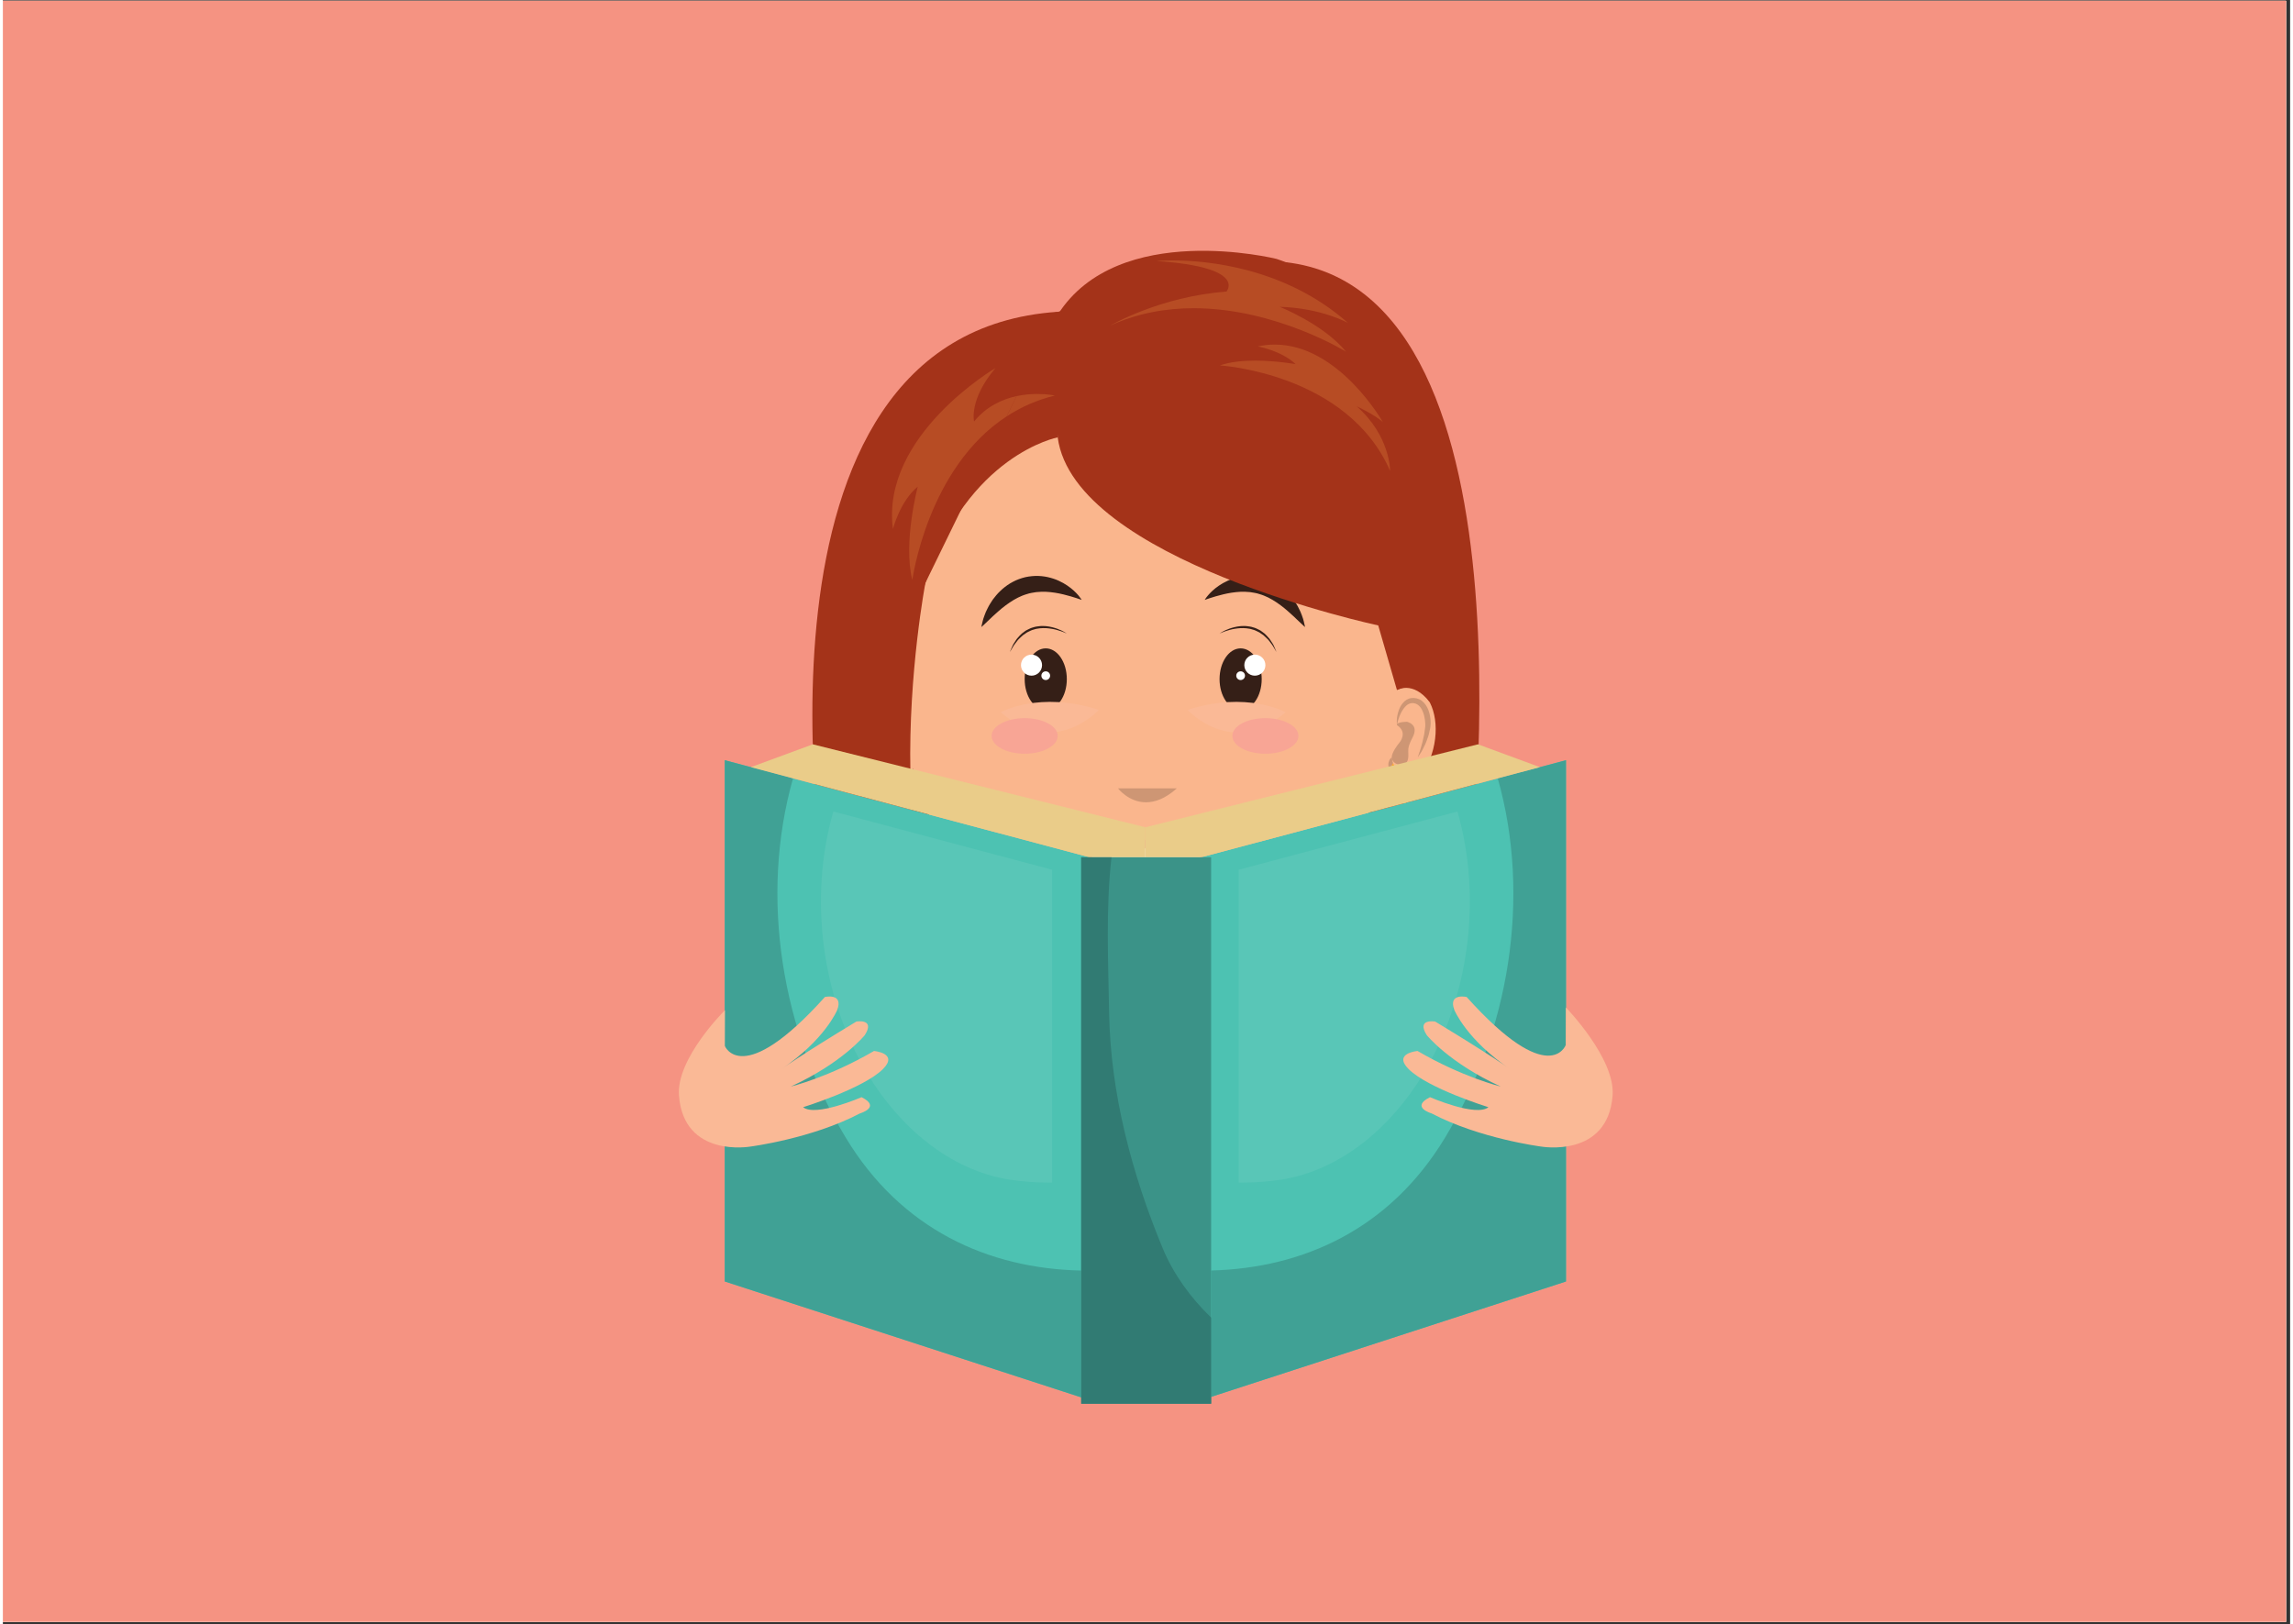 <svg xmlns="http://www.w3.org/2000/svg" xmlns:xlink="http://www.w3.org/1999/xlink" width="559" zoomAndPan="magnify" viewBox="0 0 419.25 297.75" height="396" preserveAspectRatio="xMidYMid meet" version="1.0"><rect x="0" y="0" width="419.25" height="297.75" fill="#333333" stroke="none"/><defs><clipPath id="id1"><path d="M 0 0.141 L 418.5 0.141 L 418.5 297.359 L 0 297.359 Z M 0 0.141 " clip-rule="nonzero"/></clipPath><clipPath id="id2"><path d="M 197 157 L 222 157 L 222 257.336 L 197 257.336 Z M 197 157 " clip-rule="nonzero"/></clipPath><clipPath id="id3"><path d="M 256 182 L 295.617 182 L 295.617 211 L 256 211 Z M 256 182 " clip-rule="nonzero"/></clipPath><clipPath id="id4"><path d="M 123.426 182 L 163 182 L 163 211 L 123.426 211 Z M 123.426 182 " clip-rule="nonzero"/></clipPath></defs><g clip-path="url(#id1)"><path fill="#ffffff" d="M 0 0.141 L 419.25 0.141 L 419.25 304.098 L 0 304.098 Z M 0 0.141 " fill-opacity="1" fill-rule="nonzero"/><path fill="#f59382" d="M 0 0.141 L 418.5 0.141 L 418.5 297.359 L 0 297.359 Z M 0 0.141 " fill-opacity="1" fill-rule="nonzero"/><path fill="#ffffff" d="M 0 0.141 L 418.5 0.141 L 418.5 297.359 L 0 297.359 Z M 0 0.141 " fill-opacity="1" fill-rule="nonzero"/><path fill="#f59382" d="M 0 0.141 L 418.5 0.141 L 418.5 297.359 L 0 297.359 Z M 0 0.141 " fill-opacity="1" fill-rule="nonzero"/></g><path fill="#6c200f" d="M 244.285 188.664 L 172.699 188.273 L 160.602 132.332 L 254.062 132.332 L 244.285 188.664 " fill-opacity="1" fill-rule="nonzero"/><path fill="#a43319" d="M 250.328 107.184 C 250.328 107.184 260.125 172.223 232.133 188.348 C 232.133 188.348 264.105 199.078 268.473 164.066 C 268.473 164.066 283.352 53.539 235.125 48.07 L 250.328 107.184 " fill-opacity="1" fill-rule="nonzero"/><path fill="#fab68d" d="M 200.309 189.383 L 219.645 189.383 L 219.645 173.035 L 200.309 173.035 Z M 200.309 189.383 " fill-opacity="1" fill-rule="nonzero"/><path fill="#fab68d" d="M 250.707 134.23 C 249.742 139.352 251.574 143.996 254.797 144.598 C 258.02 145.203 261.414 141.547 262.379 136.426 C 263.344 131.301 261.508 126.656 258.285 126.055 C 255.062 125.449 251.668 129.109 250.707 134.23 " fill-opacity="1" fill-rule="nonzero"/><path fill="#ce9674" d="M 259.352 138.863 C 259.352 138.863 259.434 138.586 259.586 138.117 C 259.66 137.883 259.773 137.609 259.863 137.277 C 259.953 136.949 260.055 136.578 260.176 136.184 C 260.281 135.781 260.355 135.348 260.469 134.902 C 260.582 134.457 260.602 133.922 260.695 133.41 C 260.762 132.965 260.719 132.438 260.656 131.934 C 260.59 131.426 260.461 130.918 260.266 130.457 C 260.082 129.984 259.812 129.574 259.477 129.305 C 259.391 129.223 259.316 129.199 259.246 129.141 C 259.184 129.094 258.965 129.02 258.93 129 L 258.617 128.922 C 258.512 128.91 258.414 128.914 258.309 128.906 C 257.914 128.922 257.535 129.102 257.223 129.387 C 256.914 129.676 256.664 130.023 256.457 130.363 C 256.062 131.066 255.836 131.727 255.707 132.195 C 255.645 132.418 255.602 132.602 255.574 132.73 C 255.547 132.77 255.531 132.805 255.523 132.836 C 255.52 132.809 255.52 132.781 255.516 132.746 C 255.504 132.617 255.492 132.418 255.5 132.164 C 255.516 131.664 255.594 130.938 255.91 130.105 C 256.078 129.691 256.293 129.246 256.664 128.836 C 257.012 128.426 257.566 128.043 258.23 127.98 C 258.348 127.977 258.469 127.969 258.59 127.969 C 258.633 127.969 258.676 127.969 258.719 127.973 C 258.879 128 259.039 128.023 259.199 128.051 C 259.418 128.125 259.469 128.133 259.645 128.211 C 259.809 128.297 259.984 128.391 260.105 128.5 C 260.641 128.914 261.004 129.477 261.242 130.047 C 261.477 130.629 261.609 131.219 261.672 131.812 C 261.742 132.402 261.73 132.977 261.613 133.57 C 261.492 134.09 261.414 134.578 261.246 135.059 C 261.078 135.535 260.926 135.988 260.75 136.383 C 260.57 136.773 260.395 137.125 260.234 137.434 C 260.09 137.75 259.902 137.996 259.777 138.207 C 259.512 138.629 259.352 138.863 259.352 138.863 " fill-opacity="1" fill-rule="nonzero"/><path fill="#ce9674" d="M 256.266 140.242 C 255.598 140.242 254.871 139.844 254.648 139.246 C 254.605 139.02 254.582 138.863 254.582 138.863 C 254.582 138.863 254.578 138.863 254.574 138.863 C 254.574 137.992 255.582 136.637 256.059 136.066 C 256.059 136.062 257.555 134.242 255.535 132.949 C 255.535 132.949 255.508 132.902 255.523 132.836 C 255.531 132.91 255.535 132.949 255.535 132.949 C 255.535 132.949 255.547 132.871 255.574 132.73 C 255.707 132.566 256.117 132.363 257.352 132.332 C 257.352 132.332 259.719 132.77 258.359 135.285 C 258.066 135.828 257.812 136.391 257.668 136.988 C 257.469 137.844 257.859 139.027 257.301 139.77 C 257.051 140.102 256.668 140.242 256.266 140.242 " fill-opacity="1" fill-rule="nonzero"/><path fill="#ac7c5f" d="M 255.535 132.949 C 255.535 132.949 255.531 132.91 255.523 132.836 C 255.531 132.805 255.547 132.77 255.574 132.73 C 255.547 132.871 255.535 132.949 255.535 132.949 " fill-opacity="1" fill-rule="nonzero"/><path fill="#ce9674" d="M 256.141 142.418 L 256.027 142.402 L 255.473 141.281 C 255.582 141.461 255.695 141.637 255.793 141.801 C 255.891 141.973 255.992 142.117 256.051 142.234 C 256.102 142.332 256.133 142.402 256.141 142.418 M 254.199 141.18 C 254.199 141.176 254.191 141.168 254.188 141.164 C 254.051 140.875 253.961 140.559 253.961 140.258 C 253.945 139.957 254.012 139.68 254.109 139.465 C 254.273 139.066 254.531 138.891 254.574 138.863 C 254.578 138.902 254.578 138.938 254.582 138.973 C 254.59 139.066 254.613 139.16 254.648 139.246 C 254.664 139.332 254.688 139.434 254.707 139.539 C 254.754 139.699 254.801 139.871 254.859 140.039 L 254.812 139.941 L 254.199 141.18 " fill-opacity="1" fill-rule="nonzero"/><path fill="#ac7c5f" d="M 254.648 139.246 C 254.613 139.16 254.59 139.066 254.582 138.973 C 254.578 138.938 254.578 138.902 254.574 138.863 C 254.578 138.863 254.582 138.863 254.582 138.863 C 254.582 138.863 254.605 139.02 254.648 139.246 " fill-opacity="1" fill-rule="nonzero"/><path fill="#fab68d" d="M 167.246 134.23 C 168.211 139.352 166.379 143.996 163.156 144.598 C 159.93 145.203 156.539 141.547 155.574 136.426 C 154.609 131.301 156.445 126.656 159.668 126.055 C 162.895 125.449 166.285 129.109 167.246 134.23 " fill-opacity="1" fill-rule="nonzero"/><path fill="#fab68d" d="M 255.938 120.109 C 255.938 152.613 236.91 178.965 209.977 178.965 C 183.043 178.965 164.012 152.613 164.012 120.109 C 164.012 87.602 183.043 61.246 209.977 61.246 C 236.91 61.246 255.938 87.602 255.938 120.109 " fill-opacity="1" fill-rule="nonzero"/><path fill="#ce9674" d="M 209.539 147.094 C 206.348 147.094 204.406 144.543 204.406 144.543 L 215.18 144.543 C 213.043 146.457 211.133 147.094 209.539 147.094 " fill-opacity="1" fill-rule="nonzero"/><path fill="#351f17" d="M 195.02 124.512 C 195.02 127.625 193.289 130.152 191.156 130.152 C 189.023 130.152 187.293 127.625 187.293 124.512 C 187.293 121.395 189.023 118.871 191.156 118.871 C 193.289 118.871 195.02 121.395 195.02 124.512 " fill-opacity="1" fill-rule="nonzero"/><path fill="#351f17" d="M 195.02 116.156 C 195.02 116.156 194.84 116.07 194.52 115.941 C 194.207 115.801 193.734 115.652 193.172 115.488 C 192.887 115.418 192.578 115.328 192.25 115.285 C 191.918 115.219 191.566 115.199 191.207 115.164 C 190.848 115.145 190.469 115.16 190.098 115.191 C 189.723 115.246 189.34 115.285 188.98 115.418 C 188.605 115.5 188.27 115.68 187.93 115.844 C 187.754 115.914 187.602 116.027 187.453 116.133 C 187.297 116.238 187.148 116.344 187 116.445 C 186.723 116.668 186.484 116.93 186.238 117.152 C 185.988 117.379 185.832 117.66 185.641 117.883 C 185.465 118.113 185.293 118.32 185.18 118.535 C 185.059 118.742 184.953 118.926 184.867 119.07 C 184.684 119.367 184.582 119.539 184.582 119.539 C 184.582 119.539 184.656 119.355 184.793 119.035 C 184.863 118.875 184.949 118.684 185.047 118.457 C 185.129 118.227 185.281 118 185.449 117.746 C 185.625 117.504 185.77 117.203 186.008 116.953 C 186.25 116.699 186.473 116.402 186.766 116.16 C 186.918 116.047 187.078 115.93 187.23 115.812 C 187.391 115.691 187.547 115.566 187.738 115.488 C 188.098 115.309 188.461 115.113 188.863 115.02 C 189.25 114.879 189.66 114.844 190.059 114.793 C 190.258 114.754 190.461 114.781 190.656 114.777 C 190.852 114.781 191.047 114.77 191.234 114.801 C 191.613 114.844 191.973 114.895 192.309 114.988 C 192.648 115.059 192.957 115.176 193.242 115.266 C 194.375 115.68 195.02 116.156 195.02 116.156 " fill-opacity="1" fill-rule="nonzero"/><path fill="#351f17" d="M 197.742 109.984 C 197.742 109.984 197.398 109.867 196.797 109.664 C 196.203 109.473 195.371 109.211 194.395 108.98 C 193.906 108.859 193.379 108.754 192.836 108.668 C 192.293 108.574 191.723 108.535 191.148 108.496 C 190.574 108.48 189.992 108.504 189.414 108.559 C 188.84 108.652 188.258 108.727 187.707 108.918 C 187.422 108.984 187.156 109.109 186.875 109.203 C 186.613 109.324 186.336 109.43 186.074 109.562 C 185.551 109.836 185.031 110.125 184.547 110.461 C 184.059 110.781 183.605 111.145 183.16 111.488 C 182.742 111.859 182.309 112.191 181.945 112.547 C 181.559 112.879 181.219 113.211 180.914 113.508 C 180.602 113.801 180.316 114.055 180.102 114.277 C 179.652 114.715 179.359 114.961 179.359 114.961 C 179.359 114.961 179.414 114.594 179.574 113.973 C 179.648 113.656 179.754 113.277 179.918 112.863 C 179.996 112.652 180.086 112.43 180.176 112.195 C 180.277 111.961 180.402 111.727 180.523 111.477 C 180.762 110.969 181.102 110.465 181.457 109.922 C 181.852 109.402 182.285 108.855 182.82 108.355 C 183.34 107.848 183.949 107.371 184.621 106.961 C 184.961 106.762 185.316 106.57 185.684 106.402 C 186.059 106.258 186.43 106.082 186.824 105.98 C 187.605 105.734 188.422 105.629 189.219 105.594 C 190.016 105.57 190.793 105.652 191.52 105.809 C 192.242 105.973 192.918 106.191 193.52 106.469 C 194.121 106.742 194.66 107.047 195.125 107.367 C 196.062 108 196.723 108.668 197.141 109.16 C 197.562 109.656 197.742 109.984 197.742 109.984 " fill-opacity="1" fill-rule="nonzero"/><path fill="#ffffff" d="M 190.48 121.949 C 190.48 123.016 189.613 123.879 188.551 123.879 C 187.484 123.879 186.617 123.016 186.617 121.949 C 186.617 120.883 187.484 120.02 188.551 120.02 C 189.613 120.02 190.48 120.883 190.48 121.949 " fill-opacity="1" fill-rule="nonzero"/><path fill="#ffffff" d="M 191.957 123.879 C 191.957 124.32 191.602 124.68 191.156 124.68 C 190.715 124.68 190.355 124.32 190.355 123.879 C 190.355 123.438 190.715 123.082 191.156 123.082 C 191.602 123.082 191.957 123.438 191.957 123.879 " fill-opacity="1" fill-rule="nonzero"/><path fill="#fab996" d="M 182.91 130.582 C 182.91 130.582 190.012 126.609 200.875 130.152 C 200.875 130.152 192.727 139.164 182.91 130.582 " fill-opacity="1" fill-rule="nonzero"/><path fill="#351f17" d="M 223.016 124.512 C 223.016 127.625 224.742 130.152 226.879 130.152 C 229.016 130.152 230.742 127.625 230.742 124.512 C 230.742 121.395 229.016 118.871 226.879 118.871 C 224.742 118.871 223.016 121.395 223.016 124.512 " fill-opacity="1" fill-rule="nonzero"/><path fill="#351f17" d="M 223.016 116.156 C 223.016 116.156 223.664 115.68 224.793 115.266 C 225.078 115.176 225.387 115.059 225.727 114.988 C 226.062 114.895 226.422 114.844 226.801 114.801 C 226.988 114.77 227.188 114.781 227.383 114.777 C 227.574 114.781 227.777 114.754 227.977 114.793 C 228.375 114.844 228.785 114.879 229.172 115.02 C 229.574 115.113 229.938 115.309 230.301 115.488 C 230.488 115.566 230.648 115.691 230.805 115.812 C 230.961 115.93 231.117 116.047 231.27 116.16 C 231.562 116.402 231.789 116.699 232.027 116.953 C 232.266 117.203 232.41 117.504 232.586 117.746 C 232.758 118 232.906 118.227 232.988 118.457 C 233.086 118.684 233.176 118.875 233.242 119.035 C 233.379 119.355 233.453 119.539 233.453 119.539 C 233.453 119.539 233.352 119.367 233.172 119.07 C 233.082 118.926 232.977 118.742 232.855 118.535 C 232.746 118.32 232.57 118.113 232.395 117.883 C 232.207 117.66 232.047 117.375 231.797 117.152 C 231.551 116.93 231.312 116.668 231.035 116.441 C 230.887 116.344 230.738 116.238 230.582 116.133 C 230.434 116.027 230.285 115.914 230.105 115.844 C 229.77 115.68 229.43 115.5 229.055 115.418 C 228.695 115.285 228.312 115.246 227.938 115.191 C 227.566 115.16 227.191 115.145 226.828 115.164 C 226.469 115.199 226.117 115.219 225.785 115.285 C 225.457 115.328 225.148 115.418 224.863 115.488 C 224.301 115.652 223.832 115.801 223.516 115.941 C 223.195 116.07 223.016 116.156 223.016 116.156 " fill-opacity="1" fill-rule="nonzero"/><path fill="#351f17" d="M 220.297 109.984 C 220.297 109.984 220.473 109.656 220.895 109.16 C 221.316 108.668 221.973 108 222.91 107.367 C 223.375 107.047 223.914 106.742 224.52 106.469 C 225.117 106.191 225.793 105.973 226.516 105.809 C 227.242 105.652 228.02 105.57 228.816 105.594 C 229.613 105.629 230.43 105.734 231.211 105.98 C 231.609 106.082 231.977 106.258 232.355 106.402 C 232.719 106.57 233.074 106.762 233.418 106.961 C 234.086 107.371 234.695 107.848 235.219 108.355 C 235.75 108.859 236.184 109.402 236.578 109.922 C 236.934 110.465 237.273 110.969 237.512 111.477 C 237.637 111.727 237.758 111.961 237.859 112.195 C 237.949 112.43 238.039 112.652 238.121 112.863 C 238.285 113.277 238.391 113.656 238.465 113.973 C 238.625 114.594 238.68 114.961 238.68 114.961 C 238.68 114.961 238.383 114.715 237.934 114.277 C 237.719 114.055 237.438 113.801 237.121 113.508 C 236.816 113.211 236.477 112.883 236.09 112.547 C 235.727 112.191 235.297 111.859 234.875 111.488 C 234.434 111.145 233.977 110.781 233.488 110.461 C 233.004 110.125 232.484 109.836 231.965 109.562 C 231.699 109.43 231.426 109.324 231.16 109.203 C 230.883 109.109 230.617 108.984 230.328 108.918 C 229.777 108.727 229.195 108.652 228.625 108.559 C 228.047 108.504 227.465 108.48 226.887 108.496 C 226.312 108.535 225.742 108.574 225.199 108.668 C 224.656 108.754 224.129 108.859 223.645 108.98 C 222.668 109.211 221.836 109.473 221.238 109.664 C 220.637 109.867 220.297 109.984 220.297 109.984 " fill-opacity="1" fill-rule="nonzero"/><path fill="#ffffff" d="M 227.555 121.949 C 227.555 123.016 228.418 123.879 229.484 123.879 C 230.551 123.879 231.418 123.016 231.418 121.949 C 231.418 120.883 230.551 120.02 229.484 120.02 C 228.418 120.02 227.555 120.883 227.555 121.949 " fill-opacity="1" fill-rule="nonzero"/><path fill="#ffffff" d="M 226.078 123.879 C 226.078 124.32 226.438 124.68 226.879 124.68 C 227.32 124.68 227.68 124.32 227.68 123.879 C 227.68 123.438 227.32 123.082 226.879 123.082 C 226.438 123.082 226.078 123.438 226.078 123.879 " fill-opacity="1" fill-rule="nonzero"/><path fill="#fab996" d="M 235.125 130.582 C 235.125 130.582 228.023 126.609 217.164 130.152 C 217.164 130.152 225.309 139.164 235.125 130.582 " fill-opacity="1" fill-rule="nonzero"/><path fill="#f8a595" d="M 193.348 134.922 C 193.348 136.727 190.637 138.188 187.293 138.188 C 183.945 138.188 181.238 136.727 181.238 134.922 C 181.238 133.121 183.945 131.664 187.293 131.664 C 190.637 131.664 193.348 133.121 193.348 134.922 " fill-opacity="1" fill-rule="nonzero"/><path fill="#f8a595" d="M 237.473 134.922 C 237.473 136.727 234.762 138.188 231.418 138.188 C 228.074 138.188 225.363 136.727 225.363 134.922 C 225.363 133.121 228.074 131.664 231.418 131.664 C 234.762 131.664 237.473 133.121 237.473 134.922 " fill-opacity="1" fill-rule="nonzero"/><path fill="#ffffff" d="M 199.035 155.523 C 199.273 158.891 203.922 161.574 209.617 161.574 C 215.312 161.574 219.961 158.891 220.203 155.523 L 199.035 155.523 " fill-opacity="1" fill-rule="nonzero"/><path fill="#f6898e" d="M 209.793 154.398 C 209.793 154.398 208.887 152.809 205.738 153.898 L 199.035 155.523 L 209.793 155.523 L 209.793 154.398 " fill-opacity="1" fill-rule="nonzero"/><path fill="#f6898e" d="M 209.801 154.398 C 209.801 154.398 210.711 152.988 213.855 153.898 L 220.562 155.523 L 209.801 155.523 L 209.801 154.398 " fill-opacity="1" fill-rule="nonzero"/><path fill="#f6898e" d="M 199.035 155.523 C 199.035 155.523 199.383 160.43 208.211 161.52 C 208.211 161.52 218.066 162.297 220.203 155.523 C 220.203 155.523 220.203 164.809 208.211 164.277 C 208.211 164.277 200.176 164.277 199.035 155.523 " fill-opacity="1" fill-rule="nonzero"/><path fill="#ffffff" d="M 207.5 163.113 C 207.5 163.113 207.699 163.133 208.051 163.148 C 208.402 163.172 208.902 163.168 209.5 163.16 C 209.801 163.145 210.125 163.145 210.469 163.105 C 210.809 163.082 211.164 163.035 211.535 162.984 C 211.906 162.949 212.277 162.855 212.664 162.785 C 213.043 162.695 213.426 162.586 213.801 162.473 C 214.168 162.328 214.559 162.234 214.902 162.051 C 215.254 161.887 215.605 161.738 215.914 161.527 C 216.23 161.336 216.539 161.156 216.801 160.934 C 217.066 160.727 217.332 160.543 217.531 160.316 C 217.742 160.105 217.938 159.914 218.109 159.742 C 218.254 159.551 218.383 159.383 218.492 159.242 C 218.711 158.969 218.836 158.809 218.836 158.809 C 218.836 158.809 218.73 158.98 218.547 159.281 C 218.453 159.43 218.34 159.613 218.211 159.824 C 218.055 160.016 217.871 160.227 217.672 160.457 C 217.48 160.699 217.223 160.906 216.961 161.133 C 216.824 161.246 216.695 161.375 216.547 161.48 C 216.391 161.582 216.234 161.684 216.074 161.789 C 215.758 162.012 215.398 162.176 215.039 162.352 C 214.684 162.547 214.289 162.652 213.91 162.805 C 213.52 162.922 213.125 163.023 212.734 163.105 C 212.34 163.172 211.953 163.258 211.574 163.289 C 211.195 163.34 210.828 163.359 210.48 163.363 C 210.133 163.383 209.805 163.359 209.5 163.359 C 208.289 163.305 207.5 163.113 207.5 163.113 " fill-opacity="1" fill-rule="nonzero"/><path fill="#a43319" d="M 193.348 80.188 L 193.348 57.703 C 204.414 40.234 233.453 47.465 233.453 47.465 C 274.695 61.246 261.5 128.684 261.5 128.684 C 258.434 124.73 255.535 126.52 255.535 126.52 L 252.102 114.668 C 252.102 114.668 196.332 102.773 193.348 80.188 " fill-opacity="1" fill-rule="nonzero"/><path fill="#a43319" d="M 193.348 80.188 C 193.348 80.188 176.867 83.324 169.098 106.863 C 169.098 106.863 166.215 114.957 164.988 134.715 C 164.988 134.715 165.754 125.449 159.668 126.055 C 159.668 126.055 149.156 62.648 199.035 56.117 L 193.348 80.188 " fill-opacity="1" fill-rule="nonzero"/><path fill="#f9a72b" d="M 254.812 139.941 L 256.027 142.402 L 258.742 142.797 L 256.777 144.711 L 257.238 147.414 L 254.812 146.137 L 252.383 147.414 L 252.848 144.711 L 250.879 142.797 L 253.598 142.402 L 254.812 139.941 " fill-opacity="1" fill-rule="nonzero"/><path fill="#fbcb5e" d="M 256.289 145.285 C 255.383 144.781 254.711 143.824 254.359 142.824 L 254.992 141.539 L 255.688 142.949 L 257.238 143.176 L 256.117 144.27 L 256.289 145.285 " fill-opacity="1" fill-rule="nonzero"/><path fill="#892a14" d="M 257.199 147.18 L 257.074 146.434 L 257.199 147.18 " fill-opacity="1" fill-rule="nonzero"/><path fill="#ce9674" d="M 252.695 142.535 L 253.387 142.434 L 252.695 142.535 " fill-opacity="1" fill-rule="nonzero"/><path fill="#ce9674" d="M 250.879 142.797 L 252.695 142.535 L 250.879 142.797 " fill-opacity="1" fill-rule="nonzero"/><path fill="#cd8923" d="M 252.383 147.414 L 252.848 144.711 L 252.199 144.082 L 250.879 142.797 L 252.695 142.535 L 253.387 142.434 C 253.355 142.711 253.359 142.996 253.418 143.293 C 253.648 144.504 254.379 145.281 255.441 145.871 C 255.934 146.145 256.5 146.34 257.074 146.434 L 257.199 147.18 L 256.93 147.25 L 254.812 146.137 L 252.383 147.414 " fill-opacity="1" fill-rule="nonzero"/><path fill="#f9a72b" d="M 163.656 139.941 L 164.871 142.402 L 167.586 142.797 L 165.621 144.711 L 166.086 147.414 L 163.656 146.137 L 161.227 147.414 L 161.688 144.711 L 159.727 142.797 L 162.441 142.402 L 163.656 139.941 " fill-opacity="1" fill-rule="nonzero"/><path fill="#fab996" d="M 218.137 187.383 L 201.816 187.383 C 201.816 187.383 161.164 187.164 161.164 223.016 L 258.785 223.016 C 258.785 187.164 218.137 187.383 218.137 187.383 " fill-opacity="1" fill-rule="nonzero"/><path fill="#ed3947" d="M 227.16 188.348 C 234.707 189.77 245.297 193.27 252.102 201.898 C 243.5 204.738 237.148 212.922 237.148 222.371 C 237.148 222.586 237.16 222.801 237.168 223.016 L 183.418 223.016 C 183.426 222.801 183.438 222.586 183.438 222.371 C 183.438 212.738 176.836 204.418 167.98 201.738 C 174.48 193.613 184.348 190.086 191.754 188.555 C 191.754 188.555 188.32 212.09 209.977 212.09 C 209.977 212.09 226.844 213.062 227.16 188.348 " fill-opacity="1" fill-rule="nonzero"/><path fill="#b74c24" d="M 254.277 86.332 C 246.453 68.387 223.078 67 223.078 67 C 224.965 66.328 227.316 66.117 229.547 66.117 C 233.441 66.117 236.961 66.762 236.961 66.762 C 234.328 64.266 230.02 63.512 230.02 63.512 C 231.086 63.281 232.125 63.176 233.141 63.176 C 244.883 63.176 252.949 77.379 252.949 77.379 C 251.328 75.941 248.152 74.496 248.152 74.496 C 254.348 79.93 254.277 86.332 254.277 86.332 " fill-opacity="1" fill-rule="nonzero"/><path fill="#b74c24" d="M 246.207 64.488 C 246.207 64.488 233.34 56.508 218.262 56.508 C 213.273 56.508 208.043 57.383 202.953 59.703 C 202.953 59.703 212.109 54.344 224.277 53.461 C 224.277 53.461 228.266 48.961 211.398 47.855 C 211.398 47.855 212.488 47.746 214.352 47.746 C 220.48 47.746 234.965 48.941 246.566 59.215 C 246.566 59.215 241.715 56.465 234.035 56.254 C 234.035 56.254 242.086 59.434 246.207 64.488 " fill-opacity="1" fill-rule="nonzero"/><path fill="#a43319" d="M 169.098 106.863 C 169.098 106.863 156.594 172.223 184.582 188.348 C 184.582 188.348 155.32 198.758 150.953 163.746 C 150.953 163.746 132.711 61.246 193.348 57.168 L 169.098 106.863 " fill-opacity="1" fill-rule="nonzero"/><path fill="#b74c24" d="M 183.996 76.336 L 185.805 72.625 C 187.191 72.328 188.5 72.23 189.609 72.23 C 191.531 72.23 192.836 72.52 192.836 72.52 C 189.488 73.332 186.559 74.66 183.996 76.336 " fill-opacity="1" fill-rule="nonzero"/><path fill="#b74c24" d="M 166.703 106.34 C 164.965 99.547 167.695 89.223 167.695 89.223 C 164.441 91.875 163.145 96.992 163.145 96.992 C 160.887 79.836 181.926 67.492 181.926 67.492 C 177.027 73.301 178.02 77.277 178.02 77.277 C 180.293 74.5 183.184 73.195 185.805 72.625 L 183.996 76.336 C 169.457 85.812 166.703 106.34 166.703 106.34 " fill-opacity="1" fill-rule="nonzero"/><path fill="#4dc2b2" d="M 132.324 139.375 L 132.324 234.949 L 199.184 256.691 L 199.184 157.172 L 132.324 139.375 " fill-opacity="1" fill-rule="nonzero"/><path fill="#d6d5d5" d="M 144.836 142.707 L 132.324 139.375 L 140.344 141.508 L 144.836 142.703 C 144.84 142.703 144.84 142.703 144.84 142.703 L 136.125 140.387 L 144.836 142.707 C 144.84 142.703 144.84 142.703 144.84 142.703 " fill-opacity="1" fill-rule="nonzero"/><path fill="#40a195" d="M 197.656 256.195 L 132.324 234.949 L 132.324 139.375 L 144.836 142.707 C 138.637 164.543 142.777 189.172 154.488 208.562 C 164.672 225.438 180.641 232.582 197.656 232.945 L 197.656 256.195 " fill-opacity="1" fill-rule="nonzero"/><path fill="#59c6b7" d="M 191.617 216.812 C 189.301 216.812 186.969 216.652 184.629 216.293 C 173.395 214.559 164.238 206.406 158.547 196.988 C 150.082 182.969 147.66 164.707 152.219 148.781 L 192.328 159.461 L 192.328 216.809 C 192.09 216.812 191.855 216.812 191.617 216.812 " fill-opacity="1" fill-rule="nonzero"/><path fill="#eacc89" d="M 199.184 157.172 L 136.125 140.387 L 199.184 157.172 " fill-opacity="1" fill-rule="nonzero"/><path fill="#eacc89" d="M 137.113 140.648 L 148.461 136.465 L 209.422 151.676 L 209.422 157.172 L 199.184 157.172 L 137.113 140.648 " fill-opacity="1" fill-rule="nonzero"/><path fill="#4dc2b2" d="M 286.516 139.375 L 286.516 234.949 L 219.656 256.691 L 219.656 157.172 L 286.516 139.375 " fill-opacity="1" fill-rule="nonzero"/><path fill="#d6d5d5" d="M 274.008 142.703 L 286.516 139.375 L 274.008 142.707 " fill-opacity="1" fill-rule="nonzero"/><path fill="#40a195" d="M 221.473 256.102 L 221.473 232.938 C 238.383 232.5 254.227 225.34 264.359 208.562 C 276.066 189.172 280.207 164.543 274.008 142.703 L 286.516 139.375 L 286.516 234.949 L 221.473 256.102 " fill-opacity="1" fill-rule="nonzero"/><path fill="#59c6b7" d="M 227.227 216.812 C 226.988 216.812 226.754 216.812 226.516 216.809 L 226.516 159.461 L 266.629 148.781 C 271.18 164.707 268.762 182.969 260.297 196.988 C 254.609 206.406 245.449 214.559 234.215 216.293 C 231.875 216.652 229.547 216.812 227.227 216.812 " fill-opacity="1" fill-rule="nonzero"/><path fill="#eacc89" d="M 219.656 157.172 L 282.719 140.387 " fill-opacity="1" fill-rule="nonzero"/><path fill="#eacc89" d="M 281.73 140.648 L 270.383 136.465 L 209.422 151.676 L 209.422 157.172 L 219.656 157.172 L 281.73 140.648 " fill-opacity="1" fill-rule="nonzero"/><g clip-path="url(#id2)"><path fill="#3b9388" d="M 197.656 257.359 L 221.473 257.359 L 221.473 157.172 L 197.656 157.172 Z M 197.656 257.359 " fill-opacity="1" fill-rule="nonzero"/><path fill="#317b73" d="M 221.473 257.359 L 197.656 257.359 L 197.656 157.172 L 203.211 157.172 C 202.137 166.629 202.629 176.684 202.77 185.531 C 203.004 200.422 206.941 215.227 212.613 228.906 C 214.52 233.496 217.625 237.863 221.473 241.57 L 221.473 257.359 " fill-opacity="1" fill-rule="nonzero"/></g><g clip-path="url(#id3)"><path fill="#fab996" d="M 295.062 200.84 C 294.195 212.395 281.945 210.211 281.945 210.211 C 281.945 210.211 270.707 208.766 261.891 204.137 C 261.891 204.137 257.922 202.988 261.594 201.16 C 261.594 201.16 270.043 204.832 272.301 202.996 C 272.301 202.996 261.223 199.566 257.664 196 C 254.754 193.082 259.309 192.688 259.309 192.688 C 267.59 197.52 274.551 199.207 274.551 199.207 C 265.086 194.875 261.004 189.793 261.004 189.793 C 259.008 186.688 262.539 187.293 262.539 187.293 C 272.781 193.477 276.359 196.066 276.359 196.066 C 268.301 190.668 266.047 185.16 266.047 185.16 C 264.879 182 268.309 182.789 268.309 182.789 C 283.523 199.738 286.477 191.586 286.477 191.586 L 286.5 184.711 C 286.5 184.711 295.574 194.035 295.062 200.84 " fill-opacity="1" fill-rule="nonzero"/></g><g clip-path="url(#id4)"><path fill="#fab996" d="M 123.926 200.84 C 124.789 212.395 137.039 210.211 137.039 210.211 C 137.039 210.211 148.277 208.766 157.094 204.137 C 157.094 204.137 161.062 202.988 157.391 201.16 C 157.391 201.16 148.941 204.832 146.684 202.996 C 146.684 202.996 157.762 199.566 161.32 196 C 164.234 193.082 159.676 192.688 159.676 192.688 C 151.395 197.52 144.434 199.207 144.434 199.207 C 153.898 194.875 157.98 189.793 157.98 189.793 C 159.98 186.688 156.445 187.293 156.445 187.293 C 146.207 193.477 142.621 196.066 142.621 196.066 C 150.688 190.668 152.941 185.16 152.941 185.16 C 154.102 182 150.676 182.789 150.676 182.789 C 135.465 199.738 132.324 191.75 132.324 191.75 L 132.348 185.219 C 132.348 185.219 123.41 194.035 123.926 200.84 " fill-opacity="1" fill-rule="nonzero"/></g></svg>